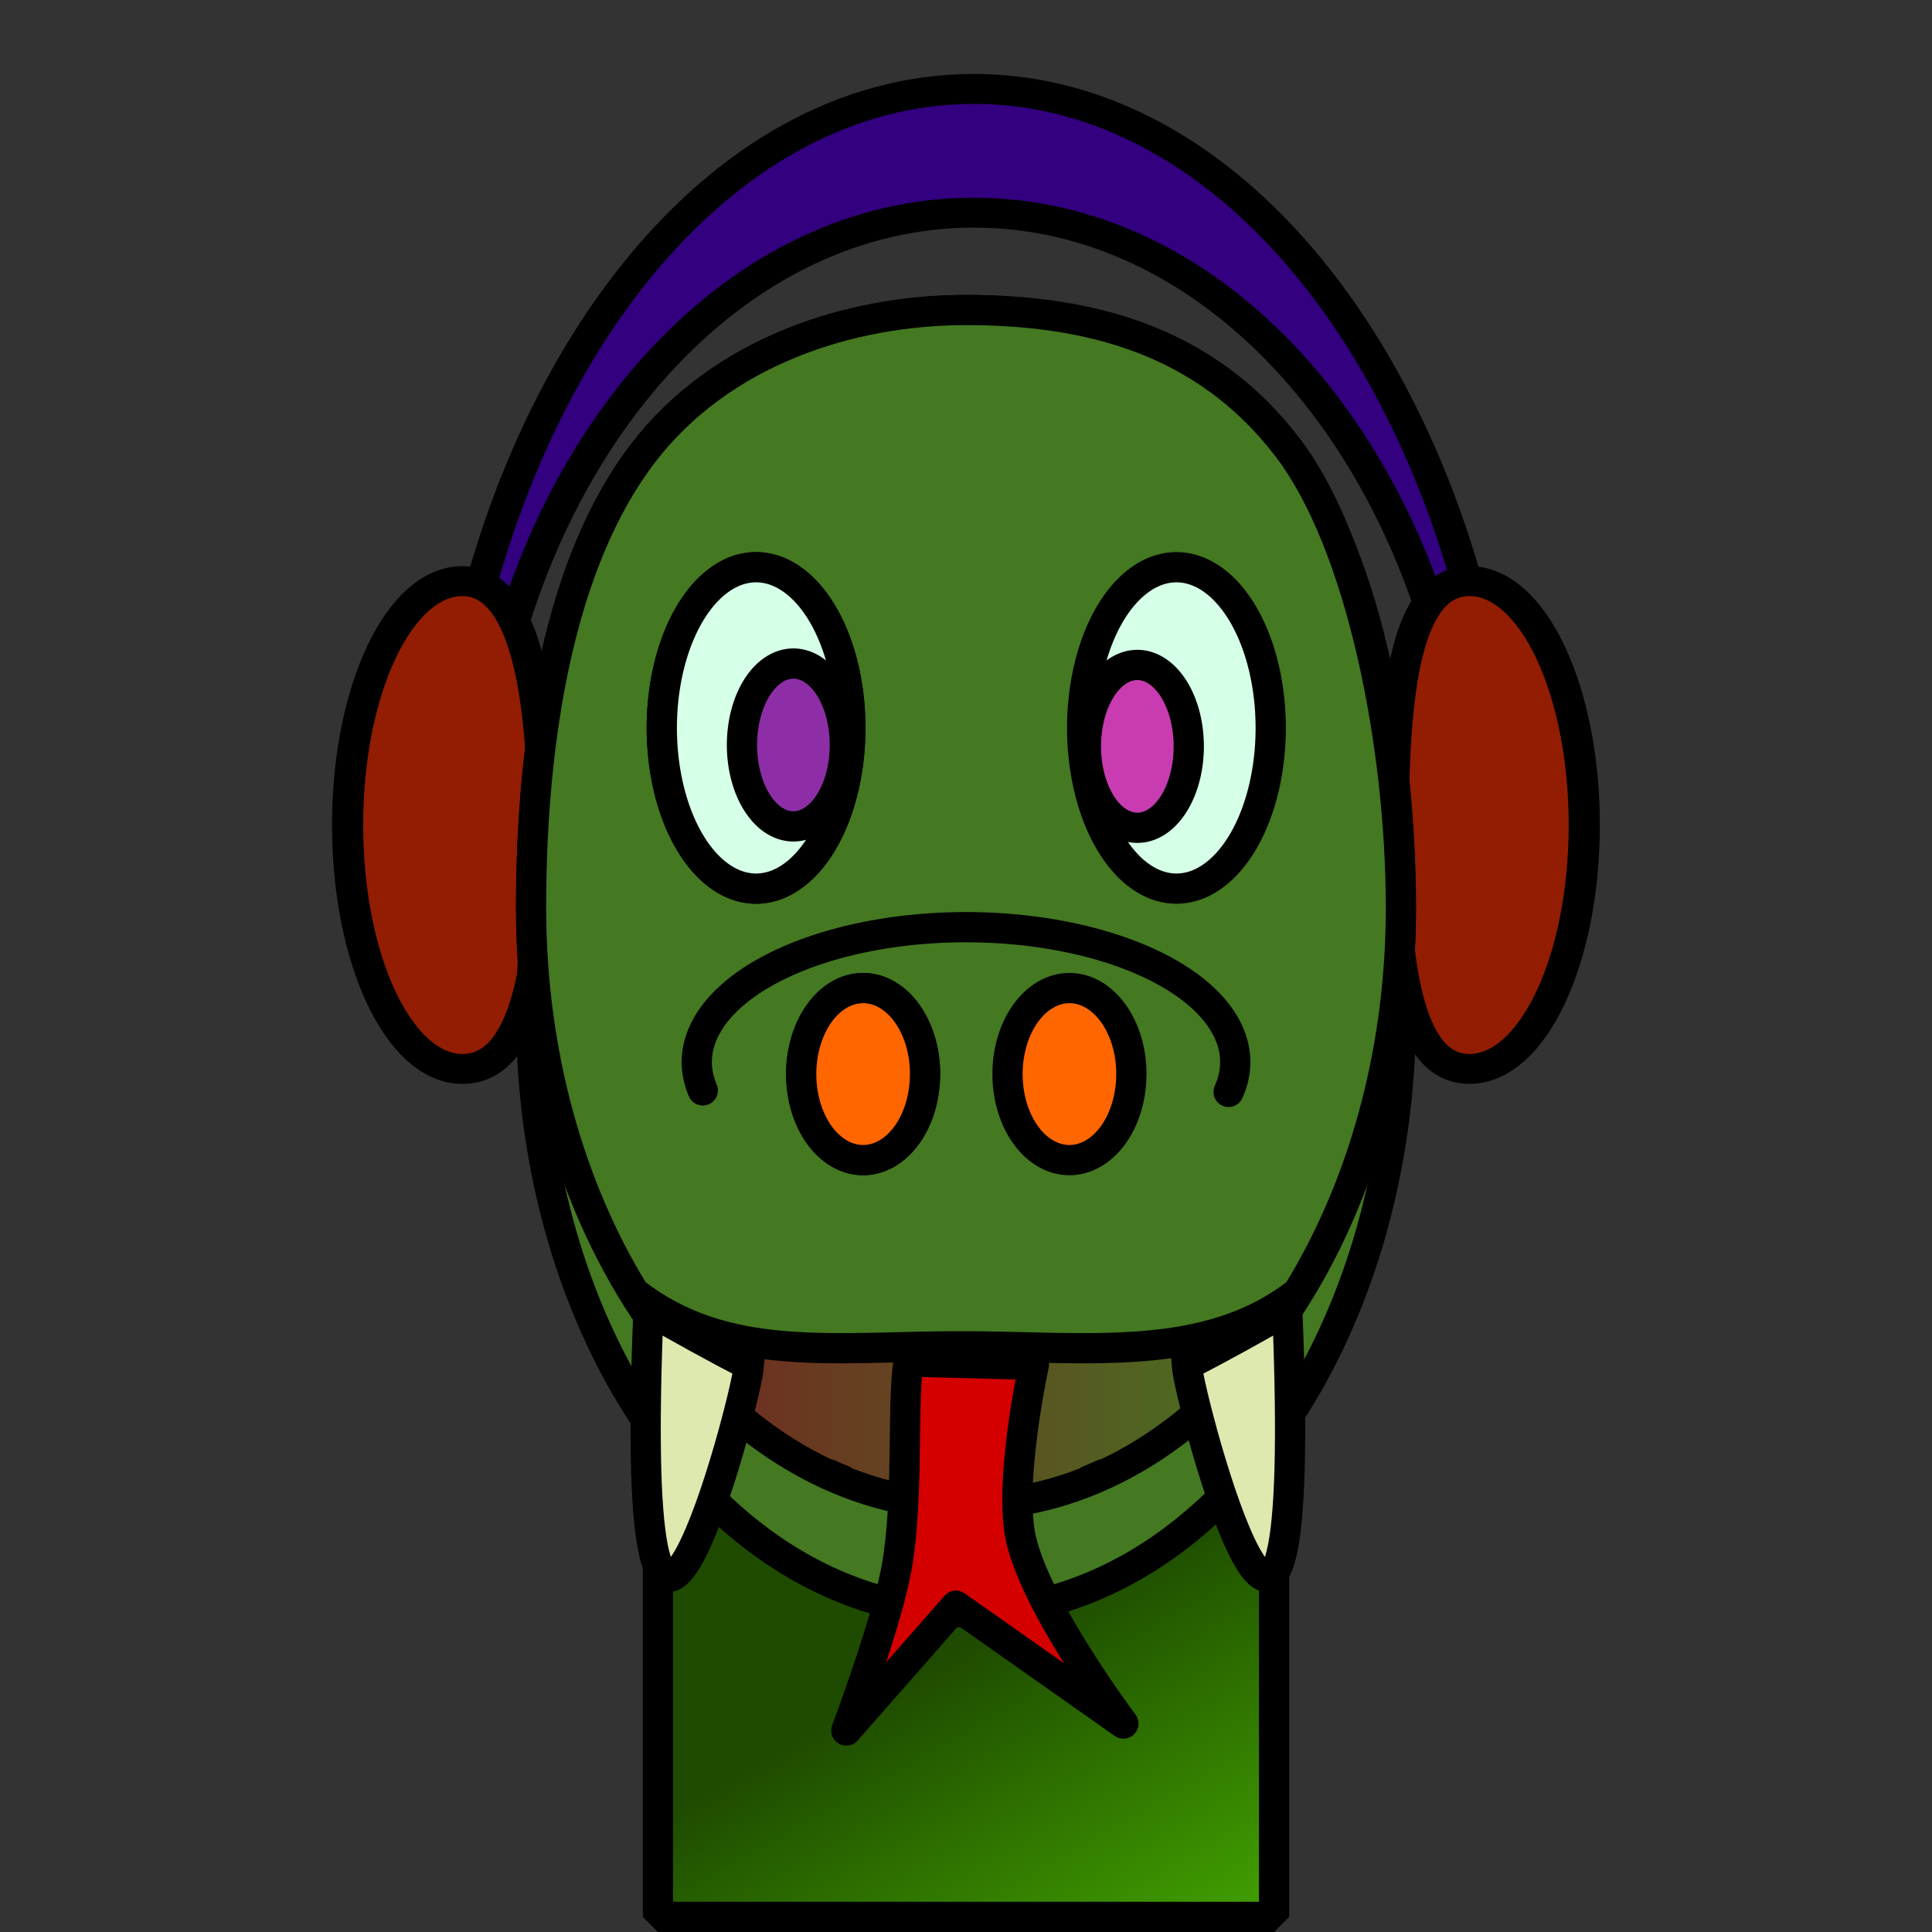 <?xml version="1.0" encoding="UTF-8" standalone="no"?>
<!-- Created with Inkscape (http://www.inkscape.org/) -->

<svg
   xmlns:dc="http://purl.org/dc/elements/1.1/"
   xmlns:cc="http://creativecommons.org/ns#"
   xmlns:rdf="http://www.w3.org/1999/02/22-rdf-syntax-ns#"
   xmlns:svg="http://www.w3.org/2000/svg"
   xmlns="http://www.w3.org/2000/svg"
   xmlns:xlink="http://www.w3.org/1999/xlink"
   xmlns:sodipodi="http://sodipodi.sourceforge.net/DTD/sodipodi-0.dtd"
   xmlns:inkscape="http://www.inkscape.org/namespaces/inkscape"
   width="128"
   height="128"
   id="svg2985"
   version="1.1"
   inkscape:version="0.92.4 (5da689c313, 2019-01-14)"
   sodipodi:docname="python-wavefile-logo.svg"
   inkscape:export-filename="/home/vokimon/CajitasDeArena/vokiweb/hyde-coder/content/coder/media/images/python-wavefile-logo.png"
   inkscape:export-xdpi="720"
   inkscape:export-ydpi="720"
   viewBox="0 0 128 128">
  <rect x="0" y="0" width="128" height="128" fill="#333333" stroke="none"/>
  <defs
     id="defs2987">
    <linearGradient
       id="linearGradient4451"
       inkscape:collect="always">
      <stop
         id="stop4453"
         offset="0"
         style="stop-color:#1e4b00;stop-opacity:1" />
      <stop
         id="stop4455"
         offset="1"
         style="stop-color:#51c700;stop-opacity:1" />
    </linearGradient>
    <linearGradient
       inkscape:collect="always"
       id="linearGradient3961">
      <stop
         style="stop-color:#782121;stop-opacity:1;"
         offset="0"
         id="stop3963" />
      <stop
         style="stop-color:#782121;stop-opacity:0;"
         offset="1"
         id="stop3965" />
    </linearGradient>
    <linearGradient
       inkscape:collect="always"
       xlink:href="#linearGradient4451"
       id="linearGradient4447"
       gradientUnits="userSpaceOnUse"
       x1="31.653"
       y1="54.883"
       x2="40.717"
       y2="70.883"
       gradientTransform="matrix(2.002,0,0,2.002,3.152,-0.527)" />
    <linearGradient
       inkscape:collect="always"
       xlink:href="#linearGradient3961"
       id="linearGradient4449"
       gradientUnits="userSpaceOnUse"
       x1="20.506"
       y1="46.587"
       x2="43.494"
       y2="46.587"
       gradientTransform="matrix(0.999,0,0,0.999,0.046,0.093)" />
    <linearGradient
       inkscape:collect="always"
       xlink:href="#linearGradient3961-5"
       id="linearGradient4449-4"
       gradientUnits="userSpaceOnUse"
       x1="20.506"
       y1="46.587"
       x2="43.494"
       y2="46.587"
       gradientTransform="matrix(0.999,0,0,0.999,0.046,0.093)" />
    <linearGradient
       inkscape:collect="always"
       id="linearGradient3961-5">
      <stop
         style="stop-color:#782121;stop-opacity:1;"
         offset="0"
         id="stop3963-8" />
      <stop
         style="stop-color:#782121;stop-opacity:0;"
         offset="1"
         id="stop3965-4" />
    </linearGradient>
    <linearGradient
       y2="46.587"
       x2="43.494"
       y1="46.587"
       x1="20.506"
       gradientTransform="matrix(0.999,0,0,0.999,7.683,-6.974)"
       gradientUnits="userSpaceOnUse"
       id="linearGradient4631"
       xlink:href="#linearGradient3961-5"
       inkscape:collect="always" />
    <linearGradient
       inkscape:collect="always"
       xlink:href="#linearGradient3961-3"
       id="linearGradient4449-47"
       gradientUnits="userSpaceOnUse"
       x1="20.506"
       y1="46.587"
       x2="43.494"
       y2="46.587"
       gradientTransform="matrix(2.002,0,0,2.002,3.152,-0.527)" />
    <linearGradient
       inkscape:collect="always"
       id="linearGradient3961-3">
      <stop
         style="stop-color:#782121;stop-opacity:1;"
         offset="0"
         id="stop3963-9" />
      <stop
         style="stop-color:#782121;stop-opacity:0;"
         offset="1"
         id="stop3965-0" />
    </linearGradient>
    <linearGradient
       y2="46.587"
       x2="43.494"
       y1="46.587"
       x1="20.506"
       gradientTransform="matrix(0.999,0,0,0.999,-20.476,-42.51)"
       gradientUnits="userSpaceOnUse"
       id="linearGradient4631-4"
       xlink:href="#linearGradient3961-3"
       inkscape:collect="always" />
  </defs>
  <sodipodi:namedview
     id="base"
     pagecolor="#ffffff"
     bordercolor="#666666"
     borderopacity="1.0"
     inkscape:pageopacity="0.0"
     inkscape:pageshadow="2"
     inkscape:zoom="3.3464467"
     inkscape:cx="-49.605241"
     inkscape:cy="47.42503"
     inkscape:current-layer="layer1"
     showgrid="true"
     inkscape:document-units="px"
     inkscape:grid-bbox="true"
     inkscape:snap-global="false"
     showguides="false"
     inkscape:window-width="1920"
     inkscape:window-height="1015"
     inkscape:window-x="0"
     inkscape:window-y="0"
     inkscape:window-maximized="1"
     scale-x="1" />
  <g
     id="layer1"
     inkscape:label="Layer 1"
     inkscape:groupmode="layer"
     transform="translate(0,64)">
    <g
       id="g878"
       transform="translate(-3.205,-64.047)">
      <g
         style="stroke-width:0.907;stroke-miterlimit:4;stroke-dasharray:none"
         transform="matrix(2.276,0,0,2.186,-6.245,-15.922)"
         id="g3050">
        <path
           inkscape:connector-curvature="0"
           style="color:#000000;display:inline;overflow:visible;visibility:visible;fill:#330080;fill-opacity:1;fill-rule:nonzero;stroke:#000000;stroke-width:0.907;stroke-linecap:round;stroke-linejoin:bevel;stroke-miterlimit:4;stroke-dasharray:none;stroke-dashoffset:0;stroke-opacity:1;marker:none;enable-background:accumulate"
           d="m 32.5,10 c -7.421,0 -13.601,8.192 -15.188,19.156 h 1.094 C 19.943,20.315 25.666,13.75 32.5,13.75 c 6.834,0 12.582,6.565 14.125,15.406 h 1.094 C 46.126,18.192 39.921,10 32.5,10 Z"
           id="path3042" />
        <path
           sodipodi:nodetypes="sssss"
           inkscape:connector-curvature="0"
           id="path3040"
           d="m 14.528,31.152 c 0,4.083 -1.497,7.392 -3.343,7.392 -1.846,0 -2.215,-3.31 -2.215,-7.392 0,-4.083 0.369,-7.392 2.215,-7.392 1.846,0 3.343,3.31 3.343,7.392 z"
           style="color:#000000;display:inline;overflow:visible;visibility:visible;fill:#921d02;fill-opacity:1;fill-rule:nonzero;stroke:#000000;stroke-width:0.907;stroke-linecap:round;stroke-linejoin:bevel;stroke-miterlimit:4;stroke-dasharray:none;stroke-dashoffset:0;stroke-opacity:1;marker:none;enable-background:accumulate"
           transform="translate(35.741,1.157)" />
        <path
           sodipodi:nodetypes="sssss"
           inkscape:connector-curvature="0"
           id="path3038"
           d="m 13.541,31.311 c 0,4.083 -0.51,7.234 -2.356,7.234 -1.846,0 -3.343,-3.31 -3.343,-7.392 0,-4.083 1.497,-7.392 3.343,-7.392 1.846,0 2.356,3.469 2.356,7.551 z"
           style="color:#000000;display:inline;overflow:visible;visibility:visible;fill:#921d02;fill-opacity:1;fill-rule:nonzero;stroke:#000000;stroke-linecap:round;stroke-linejoin:bevel;stroke-dashoffset:0;stroke-opacity:1;marker:none;enable-background:accumulate"
           transform="translate(6.428,1.157)" />
      </g>
      <rect
         ry="0"
         y="68.409"
         x="46.794"
         height="58.637"
         width="40.821"
         id="rect3839"
         style="color:#000000;display:inline;overflow:visible;visibility:visible;fill:url(#linearGradient4447);fill-opacity:1;fill-rule:nonzero;stroke:#000000;stroke-width:2.002;stroke-linecap:round;stroke-linejoin:bevel;stroke-miterlimit:4;stroke-dasharray:none;stroke-dashoffset:0;stroke-opacity:1;marker:none;enable-background:accumulate" />
      <path
         sodipodi:open="true"
         sodipodi:end="6.2825531"
         sodipodi:start="0"
         d="M 96.012,67.275 A 28.807,39.593 0 0 1 67.209,106.868 28.807,39.593 0 0 1 38.397,67.288 28.807,39.593 0 0 1 67.191,27.683 28.807,39.593 0 0 1 96.012,67.25"
         sodipodi:ry="39.592564"
         sodipodi:rx="28.807493"
         sodipodi:cy="67.27507"
         sodipodi:cx="67.204742"
         id="path3034"
         style="color:#000000;display:inline;overflow:visible;visibility:visible;fill:#447821;stroke:#000000;stroke-width:2.002;stroke-linecap:round;stroke-linejoin:bevel;stroke-miterlimit:4;stroke-dasharray:none;stroke-dashoffset:0;stroke-opacity:1;marker:none;enable-background:accumulate"
         sodipodi:type="arc" />
      <path
         style="color:#000000;display:inline;overflow:visible;visibility:visible;fill:url(#linearGradient4449-47);fill-opacity:1;fill-rule:nonzero;stroke:#000000;stroke-width:2.002;stroke-linecap:round;stroke-linejoin:bevel;stroke-miterlimit:4;stroke-dasharray:none;stroke-dashoffset:0;stroke-opacity:1;marker:none;enable-background:accumulate"
         d="m 96.012,60.18 c 0,21.866 -12.898,39.593 -28.807,39.593 -15.91,0 -28.807,-17.726 -28.807,-39.593 0,-11.271 1.864,-22.831 7.364,-30.041 5.17,-6.778 13.734,-9.551 21.444,-9.551 8.073,0 16.412,2.481 21.643,9.835 5.073,7.132 7.16,18.972 7.165,29.733"
         id="path4614"
         inkscape:connector-curvature="0"
         sodipodi:nodetypes="csssssc" />
      <path
         sodipodi:nodetypes="ccacccac"
         inkscape:connector-curvature="0"
         id="path3036"
         d="m 63.388,90.252 8.312,0.223 c 0,0 -1.684,7.736 -0.863,11.488 0.999,4.569 6.797,12.276 6.797,12.276 l -11.095,-7.812 -7.263,8.271 c 0,0 2.662,-7.072 3.33,-10.77 0.811,-4.494 0.348,-10.489 0.783,-13.676 z"
         style="fill:#d40000;fill-opacity:1;stroke:#000000;stroke-width:2.002;stroke-linecap:round;stroke-linejoin:round;stroke-miterlimit:4;stroke-dasharray:none;stroke-opacity:1" />
      <path
         sodipodi:nodetypes="ssscsccsscccccccccccccccccccccccc"
         inkscape:connector-curvature="0"
         id="path3008"
         d="m 67.205,20.586 c -7.709,0 -16.254,2.743 -21.424,9.522 -5.5,7.21 -7.392,18.797 -7.392,30.068 0,9.728 2.593,18.603 6.828,25.495 6.062,4.74 13.305,3.571 21.623,3.571 8.318,0 16.29,1.17 22.352,-3.571 C 93.427,78.778 96.02,69.903 96.02,60.175 96.015,49.414 93.405,36.095 88.514,29.691 83.037,22.52 75.278,20.586 67.205,20.586 Z m 21.987,65.085 c -0.661,1.075 -1.328,2.097 -2.067,3.069 0.733,-0.966 1.412,-2.003 2.067,-3.069 z m -2.067,3.069 c -0.739,0.973 -1.507,1.895 -2.318,2.756 0.814,-0.864 1.577,-1.779 2.318,-2.756 z m -2.318,2.756 c -0.689,0.732 -1.456,1.422 -2.192,2.067 0.744,-0.651 1.497,-1.328 2.192,-2.067 z M 45.217,85.671 c 0.655,1.066 1.335,2.104 2.067,3.069 -0.739,-0.973 -1.407,-1.994 -2.067,-3.069 z m 2.067,3.069 c 0.741,0.977 1.504,1.892 2.318,2.756 -0.81,-0.861 -1.579,-1.784 -2.318,-2.756 z m 2.318,2.756 c 0.696,0.739 1.448,1.416 2.192,2.067 C 51.058,92.918 50.291,92.228 49.602,91.496 Z m 8.331,6.139 c 0.436,0.204 0.871,0.388 1.315,0.564 -0.444,-0.175 -0.881,-0.36 -1.315,-0.564 z m 18.542,0 c -0.435,0.203 -0.872,0.388 -1.315,0.564 0.445,-0.175 0.88,-0.36 1.315,-0.564 z"
         style="color:#000000;display:inline;overflow:visible;visibility:visible;fill:#447821;stroke:#000000;stroke-width:2.002;stroke-linecap:round;stroke-linejoin:bevel;stroke-miterlimit:4;stroke-dashoffset:0;stroke-opacity:1;marker:none;enable-background:accumulate" />
      <g
         style="stroke-width:1;stroke-miterlimit:4;stroke-dasharray:none"
         transform="matrix(2.002,0,0,2.002,3.88,-0.527)"
         id="g3888">
        <g
           style="stroke-width:1;stroke-miterlimit:4;stroke-dasharray:none"
           id="g3879"
           transform="translate(-2.364)">
          <path
             transform="matrix(1.103,0,0,1.103,1.664,-7.006)"
             sodipodi:open="true"
             sodipodi:end="6.2825531"
             sodipodi:start="0"
             d="m 25.842,28.452 a 2.828,4.821 0 0 1 -2.828,4.821 2.828,4.821 0 0 1 -2.829,-4.82 2.828,4.821 0 0 1 2.827,-4.823 2.828,4.821 0 0 1 2.83,4.818"
             sodipodi:ry="4.8211827"
             sodipodi:rx="2.8284271"
             sodipodi:cy="28.451813"
             sodipodi:cx="23.013111"
             id="path2997"
             style="color:#000000;display:inline;overflow:visible;visibility:visible;fill:#d5ffe6;stroke:#000000;stroke-width:0.907;stroke-linecap:round;stroke-linejoin:bevel;stroke-miterlimit:4;stroke-dasharray:none;stroke-dashoffset:0;stroke-opacity:1;marker:none;enable-background:accumulate"
             sodipodi:type="arc" />
          <path
             transform="matrix(1.103,0,0,1.103,1.664,-7.006)"
             sodipodi:type="arc"
             style="color:#000000;display:inline;overflow:visible;visibility:visible;fill:#d5ffe6;stroke:#000000;stroke-width:0.907;stroke-linecap:round;stroke-linejoin:bevel;stroke-miterlimit:4;stroke-dasharray:none;stroke-dashoffset:0;stroke-opacity:1;marker:none;enable-background:accumulate"
             id="path2999"
             sodipodi:cx="23.013111"
             sodipodi:cy="28.451813"
             sodipodi:rx="2.8284271"
             sodipodi:ry="4.8211827"
             d="m 25.842,28.452 a 2.828,4.821 0 0 1 -2.828,4.821 2.828,4.821 0 0 1 -2.829,-4.82 2.828,4.821 0 0 1 2.827,-4.823 2.828,4.821 0 0 1 2.83,4.818"
             sodipodi:start="0"
             sodipodi:end="6.2825531"
             sodipodi:open="true" />
          <path
             transform="matrix(1.103,0,0,1.103,63.451,0.436)"
             sodipodi:open="true"
             sodipodi:end="6.2825531"
             sodipodi:start="0"
             d="m -30.341,22.216 a 1.543,2.443 0 0 1 -1.543,2.443 1.543,2.443 0 0 1 -1.543,-2.442 1.543,2.443 0 0 1 1.542,-2.444 1.543,2.443 0 0 1 1.544,2.441"
             sodipodi:ry="2.4427326"
             sodipodi:rx="1.5427784"
             sodipodi:cy="22.216417"
             sodipodi:cx="-31.884089"
             id="path3026"
             style="color:#000000;display:inline;overflow:visible;visibility:visible;fill:#8e2ea6;fill-opacity:1;fill-rule:nonzero;stroke:#000000;stroke-width:0.907;stroke-linecap:round;stroke-linejoin:bevel;stroke-miterlimit:4;stroke-dasharray:none;stroke-dashoffset:0;stroke-opacity:1;marker:none;enable-background:accumulate"
             sodipodi:type="arc" />
        </g>
        <g
           style="stroke-width:1;stroke-miterlimit:4;stroke-dasharray:none"
           id="g3884"
           transform="translate(1.636)">
          <path
             transform="matrix(1.103,0,0,1.103,11.575,-7.006)"
             sodipodi:open="true"
             sodipodi:end="6.2825531"
             sodipodi:start="0"
             d="m 25.842,28.452 a 2.828,4.821 0 0 1 -2.828,4.821 2.828,4.821 0 0 1 -2.829,-4.82 2.828,4.821 0 0 1 2.827,-4.823 2.828,4.821 0 0 1 2.83,4.818"
             sodipodi:ry="4.8211827"
             sodipodi:rx="2.8284271"
             sodipodi:cy="28.451813"
             sodipodi:cx="23.013111"
             id="path3001"
             style="color:#000000;display:inline;overflow:visible;visibility:visible;fill:#d5ffe6;stroke:#000000;stroke-width:0.907;stroke-linecap:round;stroke-linejoin:bevel;stroke-miterlimit:4;stroke-dasharray:none;stroke-dashoffset:0;stroke-opacity:1;marker:none;enable-background:accumulate"
             sodipodi:type="arc" />
          <path
             sodipodi:type="arc"
             style="color:#000000;display:inline;overflow:visible;visibility:visible;fill:#c93bb1;fill-opacity:1;fill-rule:nonzero;stroke:#000000;stroke-width:0.907;stroke-linecap:round;stroke-linejoin:bevel;stroke-miterlimit:4;stroke-dasharray:none;stroke-dashoffset:0;stroke-opacity:1;marker:none;enable-background:accumulate"
             id="path3028"
             sodipodi:cx="-31.884089"
             sodipodi:cy="22.216417"
             sodipodi:rx="1.5427784"
             sodipodi:ry="2.4427326"
             d="m -30.341,22.216 a 1.543,2.443 0 0 1 -1.543,2.443 1.543,2.443 0 0 1 -1.543,-2.442 1.543,2.443 0 0 1 1.542,-2.444 1.543,2.443 0 0 1 1.544,2.441"
             sodipodi:start="0"
             sodipodi:end="6.2825531"
             sodipodi:open="true"
             transform="matrix(1.103,0,0,1.103,70.833,0.482)" />
        </g>
      </g>
      <g
         style="stroke-width:0.623;stroke-miterlimit:4;stroke-dasharray:none"
         transform="matrix(3.214,0,0,3.214,-42.305,-56.813)"
         id="g3066">
        <path
           sodipodi:type="arc"
           style="color:#000000;display:inline;overflow:visible;visibility:visible;fill:#ff6600;fill-opacity:1;fill-rule:nonzero;stroke:#000000;stroke-width:0.565;stroke-linecap:round;stroke-linejoin:bevel;stroke-miterlimit:4;stroke-dasharray:none;stroke-dashoffset:0;stroke-opacity:1;marker:none;enable-background:accumulate"
           id="path3055"
           sodipodi:cx="30.212744"
           sodipodi:cy="42.465385"
           sodipodi:rx="1.1570839"
           sodipodi:ry="1.6070609"
           d="m 31.37,42.465 a 1.157,1.607 0 0 1 -1.157,1.607 1.157,1.607 0 0 1 -1.157,-1.607 1.157,1.607 0 0 1 1.157,-1.608 1.157,1.607 0 0 1 1.158,1.606"
           sodipodi:start="0"
           sodipodi:end="6.2825531"
           sodipodi:open="true"
           transform="matrix(1.103,0,0,1.103,-1.373,-7.006)" />
        <path
           sodipodi:open="true"
           sodipodi:end="6.2825531"
           sodipodi:start="0"
           d="m 31.37,42.465 a 1.157,1.607 0 0 1 -1.157,1.607 1.157,1.607 0 0 1 -1.157,-1.607 1.157,1.607 0 0 1 1.157,-1.608 1.157,1.607 0 0 1 1.158,1.606"
           sodipodi:ry="1.6070609"
           sodipodi:rx="1.1570839"
           sodipodi:cy="42.465385"
           sodipodi:cx="30.212744"
           id="path3057"
           style="color:#000000;display:inline;overflow:visible;visibility:visible;fill:#ff6600;fill-opacity:1;fill-rule:nonzero;stroke:#000000;stroke-width:0.565;stroke-linecap:round;stroke-linejoin:bevel;stroke-miterlimit:4;stroke-dasharray:none;stroke-dashoffset:0;stroke-opacity:1;marker:none;enable-background:accumulate"
           sodipodi:type="arc"
           transform="matrix(1.103,0,0,1.103,-1.373,-7.006)" />
        <path
           sodipodi:type="arc"
           style="color:#000000;display:inline;overflow:visible;visibility:visible;fill:#ff6600;fill-opacity:1;fill-rule:nonzero;stroke:#000000;stroke-width:0.565;stroke-linecap:round;stroke-linejoin:bevel;stroke-miterlimit:4;stroke-dasharray:none;stroke-dashoffset:0;stroke-opacity:1;marker:none;enable-background:accumulate"
           id="path3059"
           sodipodi:cx="30.212744"
           sodipodi:cy="42.465385"
           sodipodi:rx="1.1570839"
           sodipodi:ry="1.6070609"
           d="m 31.37,42.465 a 1.157,1.607 0 0 1 -1.157,1.607 1.157,1.607 0 0 1 -1.157,-1.607 1.157,1.607 0 0 1 1.157,-1.608 1.157,1.607 0 0 1 1.158,1.606"
           sodipodi:start="0"
           sodipodi:end="6.2825531"
           sodipodi:open="true"
           transform="matrix(1.103,0,0,1.103,2.88,-7.006)" />
      </g>
      <path
         sodipodi:open="true"
         sodipodi:end="0.22295019"
         sodipodi:start="2.9299645"
         d="m 49.767,72.29 a 17.837,8.937 0 0 1 7.51,-9.302 17.837,8.937 0 0 1 20.026,0.057 17.837,8.937 0 0 1 7.299,9.344"
         sodipodi:ry="8.9374075"
         sodipodi:rx="17.837191"
         sodipodi:cy="70.412666"
         sodipodi:cx="67.206596"
         id="path3061"
         style="color:#000000;display:inline;overflow:visible;visibility:visible;fill:none;stroke:#000000;stroke-width:2.002;stroke-linecap:round;stroke-linejoin:bevel;stroke-miterlimit:4;stroke-dasharray:none;stroke-dashoffset:0;stroke-opacity:1;marker:none;enable-background:accumulate"
         sodipodi:type="arc" />
      <path
         sodipodi:nodetypes="ccc"
         inkscape:connector-curvature="0"
         id="path3870"
         d="m 46.167,86.854 c -1.491,36.16 6.499,5.984 6.662,3.637 -2.379,-1.212 -4.52,-2.424 -6.662,-3.637 z"
         style="fill:#dde9af;stroke:#000000;stroke-width:2.002;stroke-linecap:butt;stroke-linejoin:miter;stroke-miterlimit:4;stroke-dasharray:none;stroke-opacity:1" />
      <path
         style="fill:#dde9af;stroke:#000000;stroke-width:2.002;stroke-linecap:butt;stroke-linejoin:miter;stroke-miterlimit:4;stroke-dasharray:none;stroke-opacity:1"
         d="m 88.492,86.854 c 1.491,36.16 -6.499,5.984 -6.662,3.637 2.379,-1.212 4.52,-2.424 6.662,-3.637 z"
         id="path3872"
         inkscape:connector-curvature="0"
         sodipodi:nodetypes="ccc" />
    </g>
  </g>
</svg>
